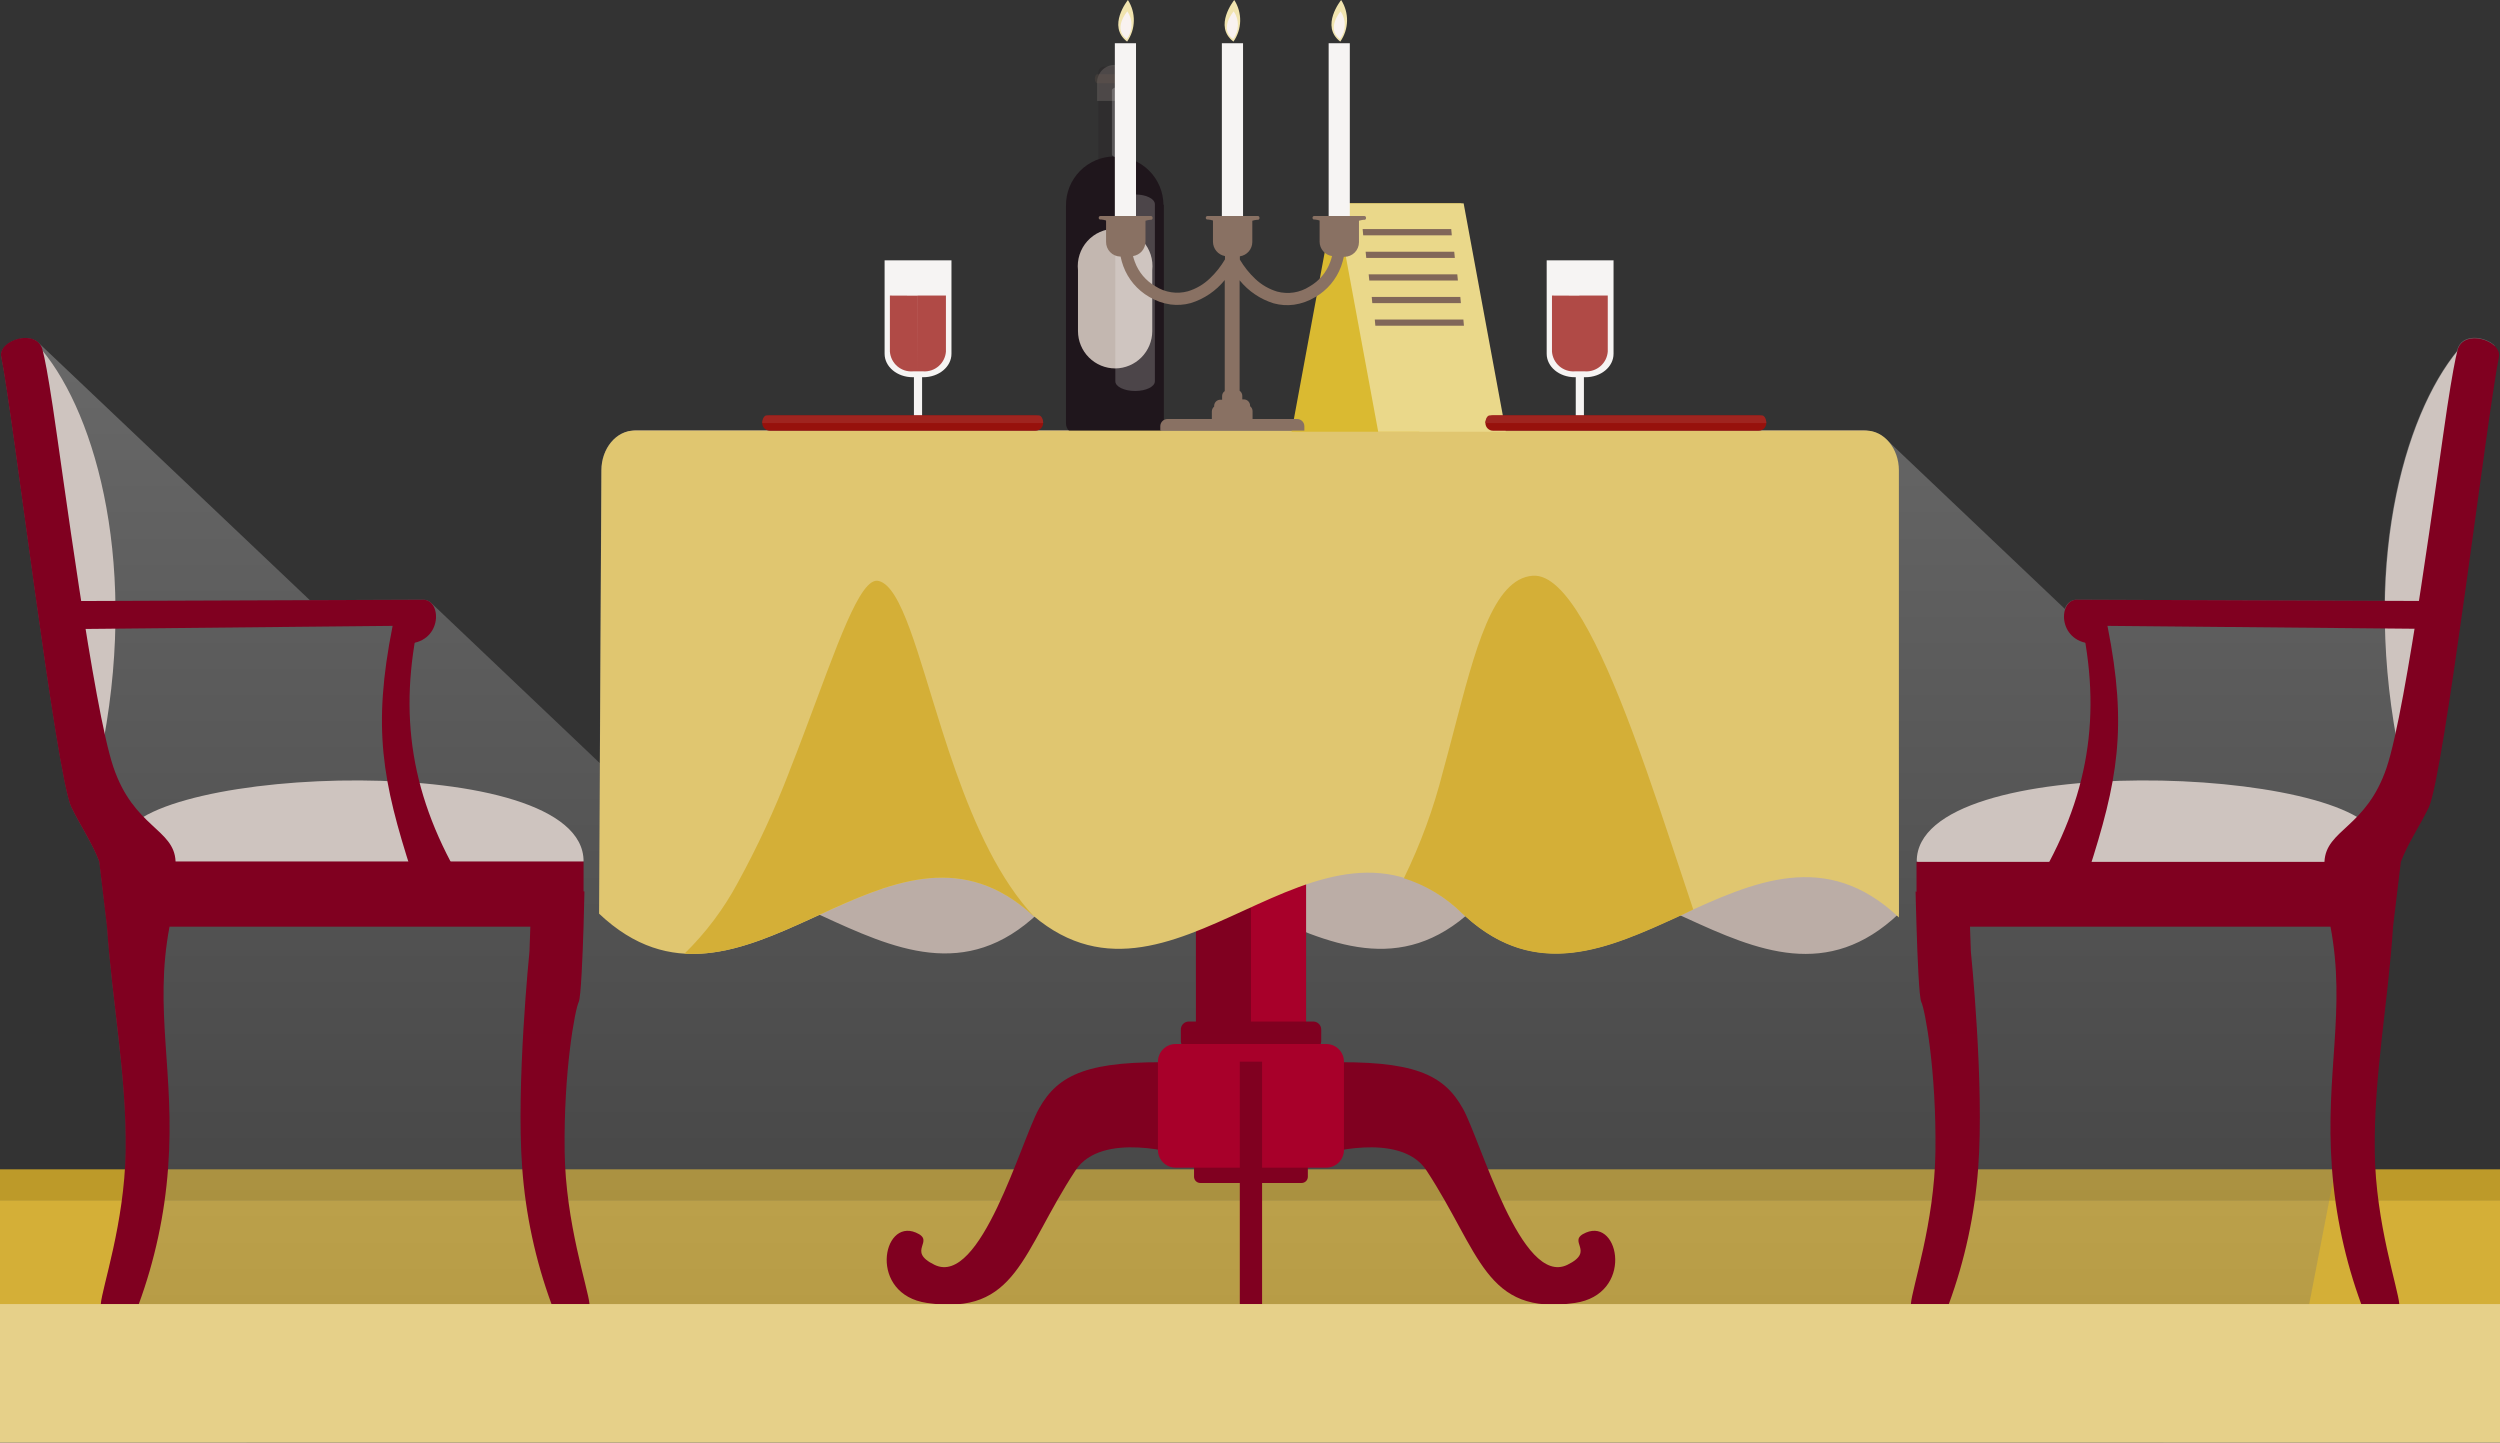 <svg width="889" height="513" viewBox="0 0 889 513" fill="none" xmlns="http://www.w3.org/2000/svg">
<rect x="0" y="0" width="889" height="513" fill="#333333" stroke="none"/>
<path fill-rule="evenodd" clip-rule="evenodd" d="M-102 474.932H1005V426.757H-102V474.932Z" fill="#D4AF37"/>
<path fill-rule="evenodd" clip-rule="evenodd" d="M-102 415.815H1005V426.757H-102V415.815Z" fill="#BD9A29"/>
<path fill-rule="evenodd" clip-rule="evenodd" d="M761.5 518.5L818.5 477.5L887.06 122.842C883.54 119.519 875.459 118.412 873.776 124.392L873.643 124.88C860.116 141.447 848.647 173.077 847.895 213.677L738.169 213.256C737.261 213.335 736.4 213.693 735.702 214.279C735.005 214.866 734.506 215.654 734.272 216.535L670.686 156.155C668.75 154.254 666.159 153.168 663.446 153.12H225.539C219.096 153.12 213.827 159.477 213.827 167.252L213.274 271.355L153.296 214.364C152.598 213.703 151.688 213.311 150.728 213.256L110.168 213.412L13.615 121.823L13.482 121.69C9.187 118.08 -0.51 122 0.508 126.962C4.715 147.716 19.991 275.696 25.438 287.103C28.67 293.748 32.833 299.862 35.357 306.44L38.124 329.476C39.895 356.897 45.01 382.324 44.766 409.524C44.434 434.974 36.441 457.943 35.91 463.835L105.053 529.376H1005L761.5 518.5Z" fill="url(#paint0_linear_8_71)" fill-opacity="0.28"/>
<path fill-rule="evenodd" clip-rule="evenodd" d="M214.425 167.252V326.242C266.033 277.225 317.642 373.73 369.25 324.713C420.858 275.696 472.334 371.604 523.765 323.451C574.266 281.499 624.768 372.844 675.247 324.891L674.406 167.252C674.406 159.477 669.158 153.12 662.716 153.12H226.093C219.672 153.12 214.425 159.477 214.425 167.252Z" fill="#BBADA6"/>
<path fill-rule="evenodd" clip-rule="evenodd" d="M426.814 410.964H462.858C463.445 410.964 464.008 411.197 464.423 411.613C464.839 412.028 465.072 412.591 465.072 413.179V418.451C465.072 419.038 464.839 419.601 464.423 420.017C464.008 420.432 463.445 420.666 462.858 420.666H426.814C426.227 420.666 425.664 420.432 425.248 420.017C424.833 419.601 424.6 419.038 424.6 418.451V413.179C424.6 412.591 424.833 412.028 425.248 411.613C425.664 411.197 426.227 410.964 426.814 410.964Z" fill="#800020"/>
<path fill-rule="evenodd" clip-rule="evenodd" d="M418.866 377.811C387.205 377.013 376.335 381.842 369.427 394.29C363.073 405.741 348.704 457.727 332.32 449.775C321.981 444.747 332.985 441.38 325.678 438.301C313.634 433.229 308.741 460.296 329.641 463.33C361.634 467.96 363.316 445.345 382.445 416.196C391.833 401.887 420.083 410.636 420.083 410.636L418.866 377.811Z" fill="#800020"/>
<path fill-rule="evenodd" clip-rule="evenodd" d="M470.806 377.811C502.466 377.013 513.359 381.842 520.245 394.29C526.599 405.741 540.968 457.727 557.351 449.775C567.691 444.747 556.687 441.38 563.993 438.301C576.06 433.229 580.93 460.296 560.03 463.33C528.038 467.96 526.377 445.345 507.248 416.196C497.839 401.887 469.61 410.636 469.61 410.636L470.806 377.811Z" fill="#800020"/>
<path fill-rule="evenodd" clip-rule="evenodd" d="M425.264 407.265H464.43V173.232H425.264V407.265Z" fill="#800020"/>
<path fill-rule="evenodd" clip-rule="evenodd" d="M444.836 173.232H464.43V386.134H444.836V173.232Z" fill="#A8002A"/>
<path fill-rule="evenodd" clip-rule="evenodd" d="M422.718 363.254H466.998C467.748 363.259 468.465 363.56 468.995 364.09C469.526 364.621 469.826 365.339 469.832 366.089V370.231C469.826 370.981 469.526 371.699 468.995 372.229C468.465 372.76 467.748 373.06 466.998 373.066H422.718C421.97 373.06 421.255 372.759 420.728 372.228C420.202 371.697 419.906 370.979 419.906 370.231V366.133C419.9 365.759 419.969 365.387 420.107 365.04C420.245 364.692 420.451 364.375 420.713 364.108C420.974 363.84 421.286 363.627 421.63 363.48C421.974 363.333 422.344 363.257 422.718 363.254Z" fill="#800020"/>
<path fill-rule="evenodd" clip-rule="evenodd" d="M418.024 371.25H471.647C473.307 371.256 474.898 371.918 476.071 373.092C477.245 374.266 477.907 375.857 477.913 377.518V408.948C477.907 410.609 477.245 412.2 476.071 413.374C474.898 414.549 473.307 415.211 471.647 415.217H418.024C416.364 415.211 414.774 414.549 413.6 413.374C412.427 412.2 411.765 410.609 411.759 408.948V377.518C411.765 375.857 412.427 374.266 413.6 373.092C414.774 371.918 416.364 371.256 418.024 371.25Z" fill="#A8002A"/>
<path d="M413.729 72.828C413.691 68.228 411.828 63.832 408.55 60.607C405.272 57.381 400.847 55.591 396.25 55.629C391.652 55.667 387.258 57.531 384.034 60.81C380.81 64.09 379.02 68.516 379.058 73.116V150.617C379.075 151.616 379.484 152.568 380.196 153.268C380.909 153.969 381.867 154.361 382.866 154.361H409.921C410.427 154.378 410.931 154.295 411.404 154.116C411.877 153.936 412.31 153.665 412.676 153.316C413.043 152.968 413.337 152.549 413.541 152.086C413.744 151.623 413.853 151.123 413.862 150.617V73.448C413.874 73.242 413.874 73.034 413.862 72.828H413.729Z" fill="#1F161C"/>
<path d="M400.29 23.722H392.541C392.013 23.722 391.506 23.932 391.132 24.306C390.759 24.68 390.549 25.187 390.549 25.716V58.276C390.549 58.804 390.759 59.311 391.132 59.685C391.506 60.059 392.013 60.269 392.541 60.269H400.29C400.819 60.269 401.326 60.059 401.699 59.685C402.073 59.311 402.283 58.804 402.283 58.276V25.716C402.277 25.189 402.065 24.685 401.693 24.312C401.32 23.94 400.817 23.728 400.29 23.722Z" fill="#1F161C" fill-opacity="0.2"/>
<path d="M402.571 35.882H390.15V29.68C390.099 28.833 390.223 27.985 390.512 27.187C390.801 26.389 391.25 25.659 391.832 25.041C392.414 24.424 393.115 23.932 393.894 23.595C394.673 23.259 395.512 23.085 396.36 23.085C397.209 23.085 398.048 23.259 398.827 23.595C399.605 23.932 400.307 24.424 400.889 25.041C401.47 25.659 401.92 26.389 402.209 27.187C402.498 27.985 402.621 28.833 402.571 29.68V35.882Z" fill="#C3B7B0" fill-opacity="0.2"/>
<path d="M403.102 28.019C403.102 28.905 402.681 29.614 402.216 29.614H390.216C389.729 29.614 389.331 28.905 389.331 28.019C389.331 27.133 389.729 26.402 390.216 26.402H402.216C402.792 26.402 403.102 27.111 403.102 28.019Z" fill="#7B5F50" fill-opacity="0.2"/>
<path d="M396.615 131.015C393.092 131.015 389.713 129.615 387.222 127.122C384.731 124.63 383.331 121.25 383.331 117.725V96.063C383.13 94.208 383.321 92.331 383.893 90.555C384.465 88.778 385.405 87.142 386.651 85.754C387.897 84.365 389.421 83.254 391.124 82.493C392.828 81.733 394.672 81.34 396.537 81.34C398.403 81.34 400.247 81.733 401.951 82.493C403.654 83.254 405.178 84.365 406.424 85.754C407.67 87.142 408.61 88.778 409.182 90.555C409.754 92.331 409.945 94.208 409.744 96.063V117.792C409.727 121.278 408.341 124.618 405.885 127.092C403.429 129.565 400.1 130.974 396.615 131.015Z" fill="#C3B7B0"/>
<path d="M410.674 135.578C410.674 137.505 407.53 139.033 403.655 139.033C399.781 139.033 396.615 137.505 396.615 135.578V72.606C396.615 70.702 399.759 69.151 403.655 69.151C407.552 69.151 410.674 70.702 410.674 72.606V135.578Z" fill="white" fill-opacity="0.2"/>
<path d="M401.375 54.909C401.375 55.618 400.025 56.171 398.386 56.171C396.748 56.171 395.397 55.618 395.397 54.909V32.117C395.397 31.43 396.726 30.854 398.386 30.854C400.047 30.854 401.375 31.43 401.375 32.117V54.909Z" fill="white" fill-opacity="0.2"/>
<path fill-rule="evenodd" clip-rule="evenodd" d="M675.247 167.252V326.242C623.484 277.225 571.72 373.73 519.957 324.713C468.194 275.696 416.541 371.604 364.977 323.451C314.343 281.499 263.686 372.844 213.03 324.891L213.871 167.252C213.871 159.477 219.141 153.12 225.583 153.12H663.535C669.978 153.12 675.247 159.477 675.247 167.252Z" fill="#E0C670"/>
<path fill-rule="evenodd" clip-rule="evenodd" d="M440.873 463.724H448.799V377.518H440.873V463.724Z" fill="#800020"/>
<path fill-rule="evenodd" clip-rule="evenodd" d="M878.802 141.182C879.51 138.502 875.968 122.399 875.968 122.399C856.33 143.84 840.013 196.733 852.278 263.27L878.802 141.182Z" fill="#CEC4BF"/>
<path fill-rule="evenodd" clip-rule="evenodd" d="M845.592 298.51C838.95 272.241 681.357 266.216 681.601 306.329L695.593 314.414L832.861 314.768L845.57 298.51H845.592Z" fill="#CEC4BF"/>
<path fill-rule="evenodd" clip-rule="evenodd" d="M681.18 316.983C681.18 316.983 681.291 322.476 681.513 329.365C681.845 340.285 682.42 354.726 683.217 356.321C684.524 358.934 688.597 380.818 688.243 409.48C687.911 434.93 679.918 457.899 679.498 463.791H692.981C698.714 448.173 702.238 431.832 703.453 415.239C705.667 385.536 700.841 338.38 700.841 338.38L700.531 329.52H828.721C834.367 359.289 826.729 381.66 829.231 415.327C830.445 431.92 833.97 448.262 839.703 463.879H853.208C852.765 457.988 844.795 435.085 844.463 409.569C844.109 382.369 849.201 356.941 850.972 329.52L853.74 306.484C856.264 299.839 860.382 293.881 863.658 287.148C869.105 275.741 884.381 147.76 888.61 127.006C889.806 121.114 875.99 116.684 873.887 124.547C873.09 127.582 871.983 133.407 870.234 144.792C866.913 166.698 855.776 251.885 848.714 272.861C841.474 294.457 827.083 294.878 826.574 306.484H681.513V317.138L681.18 316.983Z" fill="#800020"/>
<path fill-rule="evenodd" clip-rule="evenodd" d="M868.529 213.744L738.279 213.257C747.357 248.12 744.744 277.712 727.054 309.585L742.552 310.316C753.047 277.734 756.656 258.995 749.416 222.559L864.987 223.645L868.44 213.744H868.529Z" fill="#800020"/>
<path fill-rule="evenodd" clip-rule="evenodd" d="M749.46 215.804C748.995 215.516 738.279 213.257 738.279 213.257C731.637 213.699 731.77 229.116 744.921 228.894L749.46 215.804Z" fill="#800020"/>
<path fill-rule="evenodd" clip-rule="evenodd" d="M10.272 141.182C9.563 138.502 13.128 122.399 13.128 122.399C32.766 143.84 49.105 196.733 36.84 263.27L10.272 141.182Z" fill="#CEC4BF"/>
<path fill-rule="evenodd" clip-rule="evenodd" d="M43.504 298.51C50.146 272.241 207.739 266.216 207.517 306.329L193.503 314.525L56.235 314.879L43.504 298.51Z" fill="#CEC4BF"/>
<path fill-rule="evenodd" clip-rule="evenodd" d="M207.827 316.983C207.827 316.983 207.717 322.476 207.517 329.365C207.163 340.285 206.587 354.726 205.79 356.321C204.484 358.935 200.41 380.818 200.787 409.48C201.119 434.93 209.089 457.899 209.643 463.791H196.137C190.405 448.174 186.887 431.832 185.687 415.239C183.473 385.536 188.278 338.38 188.278 338.38L188.588 329.52H60.286C54.641 359.289 62.301 381.66 59.777 415.327C58.562 431.92 55.037 448.262 49.305 463.879H35.822C36.242 457.988 44.235 435.085 44.678 409.569C45.032 382.369 39.917 356.941 38.035 329.52L35.268 306.329C32.744 299.684 28.626 293.726 25.349 286.993C19.903 275.586 4.626 147.605 0.42 126.851C-0.798 120.959 13.04 116.529 15.121 124.392C15.94 127.427 17.047 133.252 18.774 144.637C22.117 166.543 33.231 251.73 40.294 272.706C47.556 294.302 61.947 294.723 62.434 306.329H207.517V316.983H207.827Z" fill="#800020"/>
<path fill-rule="evenodd" clip-rule="evenodd" d="M20.479 213.744L150.728 213.257C141.673 248.12 144.263 277.712 161.953 309.585L146.455 310.316C135.961 277.734 132.374 258.995 139.614 222.559L23.932 223.711L20.479 213.744Z" fill="#800020"/>
<path fill-rule="evenodd" clip-rule="evenodd" d="M139.547 215.804C140.012 215.516 150.728 213.257 150.728 213.257C157.37 213.699 157.237 229.116 144.086 228.894L139.547 215.804Z" fill="#800020"/>
<path fill-rule="evenodd" clip-rule="evenodd" d="M-102 583H1005V463.724H-102V583Z" fill="#E6D089"/>
<path fill-rule="evenodd" clip-rule="evenodd" d="M280.69 274.367C275.465 287.95 269.333 301.167 262.336 313.926C257.341 323.247 250.949 331.747 243.384 339.133C259.391 340.107 275.398 332.621 291.406 325.289C315.915 314.059 340.424 303.14 364.91 323.451C365.885 324.359 366.859 325.223 367.811 326.02C355.457 312.93 346.756 293.637 339.914 274.367C338.165 269.472 336.549 264.555 335.021 259.749C326.365 232.549 320.608 208.605 312.461 206.589C305.819 204.84 297.494 230.112 286.291 259.749C284.498 264.533 282.616 269.45 280.668 274.367H280.69Z" fill="#D4AF37"/>
<path fill-rule="evenodd" clip-rule="evenodd" d="M513.116 274.367C509.802 287.461 505.142 300.176 499.212 312.31C507.029 314.759 514.143 319.051 519.957 324.824C520.333 325.201 520.732 325.555 521.13 325.909C546.591 348.945 572.052 337.294 597.535 325.621L602.118 323.407C597.137 308.633 591.558 291.223 585.624 274.367C583.897 269.428 582.126 264.533 580.333 259.749C568.886 229.226 556.532 203.909 545.064 204.729C530.85 205.748 524.451 231.308 517.012 259.749C515.75 264.577 514.466 269.494 513.116 274.367Z" fill="#D4AF37"/>
<path d="M519.669 72.296H474.282L459.271 153.519H504.658L519.669 72.296Z" fill="#DABA31"/>
<path d="M475.079 72.296H520.466L535.477 153.519H490.09L475.079 72.296Z" fill="#EAD88A"/>
<path d="M516.26 83.681H484.754L484.555 81.466H516.06L516.26 83.681Z" fill="#816759"/>
<path d="M517.344 91.722H485.839L485.618 89.507H517.123L517.344 91.722Z" fill="#816759"/>
<path d="M518.429 99.762H486.924L486.703 97.547H518.208L518.429 99.762Z" fill="#816759"/>
<path d="M519.492 107.802H487.987L487.787 105.587H519.293L519.492 107.802Z" fill="#816759"/>
<path d="M520.577 115.842H489.072L488.872 113.628H520.377L520.577 115.842Z" fill="#816759"/>
<path d="M327.892 150.019H324.992V129.487H327.892V150.019Z" fill="#F6F4F3"/>
<path d="M314.033 152.81H338.852L326.453 148.07L314.033 152.81Z" fill="#F6F4F3"/>
<path d="M328.357 134.138H324.549C319.036 134.138 314.564 130.417 314.564 125.81V92.585H338.342V125.81C338.342 130.417 333.87 134.138 328.357 134.138Z" fill="#F6F4F3"/>
<path d="M326.298 105.144V132.056H324.616C322.602 132.209 320.609 131.555 319.077 130.238C317.545 128.921 316.599 127.049 316.446 125.035V105.1L326.298 105.144ZM326.298 132.056H328.291C330.29 132.184 332.26 131.519 333.772 130.205C335.285 128.891 336.219 127.033 336.372 125.035V105.1H326.276L326.298 132.056Z" fill="#B04A46"/>
<path d="M563.241 150.019H560.34V129.487H563.241V150.019Z" fill="#F6F4F3"/>
<path d="M549.381 152.81H574.2L561.779 148.07L549.381 152.81Z" fill="#F6F4F3"/>
<path d="M563.683 134.138H559.986C554.473 134.138 550.001 130.417 550.001 125.81V92.585H573.779V125.81C573.779 130.417 569.351 134.138 563.794 134.138H563.683Z" fill="#F6F4F3"/>
<path d="M561.624 105.144V132.056H559.986C557.983 132.19 556.008 131.528 554.49 130.213C552.973 128.898 552.036 127.037 551.883 125.035V105.1L561.624 105.144ZM561.624 132.056H563.617C565.62 132.19 567.595 131.528 569.112 130.213C570.63 128.898 571.567 127.037 571.72 125.035V105.1H561.624V132.056Z" fill="#B04A46"/>
<path d="M625.365 153.165H530.938C530.216 153.165 529.523 152.878 529.013 152.367C528.502 151.856 528.215 151.163 528.215 150.44C528.215 149.718 528.502 149.025 529.013 148.514C529.523 148.003 530.216 147.716 530.938 147.716H625.365C626.088 147.716 626.78 148.003 627.291 148.514C627.802 149.025 628.089 149.718 628.089 150.44C628.089 151.163 627.802 151.856 627.291 152.367C626.78 152.878 626.088 153.165 625.365 153.165Z" fill="#97110C"/>
<path d="M626.539 147.716H529.765C528.901 147.716 528.215 148.934 528.215 150.44H628.089C628.089 148.934 627.402 147.716 626.539 147.716Z" fill="#9F241F"/>
<path d="M368.209 153.165H273.782C273.06 153.165 272.367 152.878 271.857 152.367C271.346 151.856 271.059 151.163 271.059 150.44C271.059 149.718 271.346 149.025 271.857 148.514C272.367 148.003 273.06 147.716 273.782 147.716H368.209C368.932 147.716 369.624 148.003 370.135 148.514C370.646 149.025 370.933 149.718 370.933 150.44C370.933 151.163 370.646 151.856 370.135 152.367C369.624 152.878 368.932 153.165 368.209 153.165Z" fill="#97110C"/>
<path d="M369.405 147.716H272.609C271.767 147.716 271.059 148.934 271.059 150.44H370.955C370.955 148.934 370.246 147.716 369.405 147.716Z" fill="#9F241F"/>
<path d="M479.994 77.59H472.467V15.372H479.994V77.59Z" fill="#F6F4F3"/>
<path d="M442.024 77.59H434.496V15.372H442.024V77.59Z" fill="#F6F4F3"/>
<path d="M400.799 14.796C402.308 12.636 403.141 10.076 403.192 7.442C403.244 4.807 402.511 2.217 401.087 0C401.087 0 393.56 9.303 400.799 14.796Z" fill="#F1E4AF"/>
<path d="M400.689 13.91C401.755 12.493 402.349 10.776 402.385 9.003C402.42 7.229 401.897 5.49 400.888 4.031C400.888 4.031 395.508 10.233 400.689 13.91Z" fill="#F9F2F0"/>
<path d="M438.615 14.796C440.123 12.636 440.956 10.076 441.007 7.442C441.059 4.807 440.326 2.217 438.902 0C438.902 0 431.375 9.303 438.615 14.796Z" fill="#F1E4AF"/>
<path d="M438.504 13.91C439.571 12.493 440.164 10.776 440.2 9.003C440.235 7.229 439.712 5.49 438.703 4.031C438.703 4.031 433.323 10.233 438.504 13.91Z" fill="#F9F2F0"/>
<path d="M476.607 14.796C478.119 12.638 478.956 10.08 479.011 7.445C479.066 4.811 478.337 2.219 476.917 0C476.917 0 469.367 9.303 476.607 14.796Z" fill="#F1E4AF"/>
<path d="M476.496 13.91C477.569 12.497 478.168 10.781 478.208 9.007C478.248 7.232 477.726 5.491 476.717 4.031C476.717 4.031 471.426 10.233 476.496 13.91Z" fill="#F9F2F0"/>
<path d="M403.965 77.59H396.438V15.372H403.965V77.59Z" fill="#F6F4F3"/>
<path d="M485.153 76.815H467.308C467.155 76.815 467.009 76.876 466.901 76.984C466.793 77.091 466.732 77.238 466.732 77.391V77.524C466.738 77.672 466.801 77.813 466.909 77.917C467.016 78.02 467.159 78.078 467.308 78.077H467.662C468.204 78.13 468.738 78.242 469.256 78.41V85.963C469.26 87.202 469.709 88.399 470.522 89.335C471.335 90.27 472.458 90.882 473.684 91.057C473.485 91.766 473.286 92.475 473.042 93.117C471.707 96.833 469.083 99.945 465.647 101.888C463.96 102.975 462.064 103.696 460.081 104.005C458.098 104.314 456.073 104.204 454.135 103.682C451.217 102.802 448.547 101.246 446.341 99.142C444.215 97.135 442.381 94.838 440.895 92.32V91.146C442.122 90.97 443.244 90.359 444.057 89.423C444.87 88.488 445.319 87.291 445.323 86.051V78.498C445.848 78.328 446.39 78.217 446.939 78.166H447.293C447.442 78.166 447.585 78.109 447.693 78.005C447.8 77.902 447.863 77.761 447.869 77.612V77.391C447.869 77.238 447.808 77.091 447.7 76.984C447.592 76.876 447.446 76.815 447.293 76.815H429.36C429.207 76.815 429.061 76.876 428.953 76.984C428.845 77.091 428.784 77.238 428.784 77.391V77.524C428.79 77.672 428.853 77.813 428.961 77.917C429.068 78.02 429.211 78.078 429.36 78.077H429.714C430.263 78.13 430.805 78.242 431.33 78.41V85.963C431.337 87.177 431.767 88.351 432.548 89.282C433.328 90.212 434.409 90.84 435.604 91.057V92.231C434.132 94.754 432.305 97.051 430.179 99.053C427.974 101.158 425.304 102.713 422.386 103.594C420.448 104.117 418.422 104.228 416.439 103.919C414.456 103.61 412.56 102.888 410.873 101.8C407.479 99.866 404.881 96.789 403.545 93.117C403.291 92.443 403.077 91.755 402.903 91.057C404.127 90.877 405.247 90.264 406.059 89.33C406.872 88.395 407.323 87.201 407.331 85.963V78.498C407.856 78.33 408.398 78.219 408.947 78.166H409.301C409.448 78.166 409.589 78.108 409.693 78.004C409.796 77.9 409.855 77.759 409.855 77.612V77.391C409.855 77.242 409.797 77.099 409.694 76.991C409.591 76.884 409.45 76.821 409.301 76.815H391.279C391.127 76.815 390.98 76.876 390.872 76.984C390.764 77.091 390.704 77.238 390.704 77.391V77.524C390.709 77.672 390.772 77.813 390.88 77.917C390.987 78.02 391.13 78.078 391.279 78.077H391.722C392.264 78.13 392.798 78.242 393.316 78.41V85.963C393.292 87.33 393.809 88.651 394.755 89.638C395.7 90.626 396.998 91.199 398.364 91.234H398.475C398.723 92.416 399.056 93.578 399.471 94.712C401.17 99.287 404.411 103.126 408.637 105.565C410.949 106.96 413.515 107.878 416.187 108.267C418.608 108.592 421.07 108.426 423.427 107.78C428.181 106.312 432.39 103.458 435.515 99.585V139.077C435.23 139.267 434.996 139.523 434.834 139.825C434.672 140.126 434.586 140.463 434.585 140.805V142.134H433.965C433.378 142.134 432.815 142.367 432.4 142.783C431.984 143.198 431.751 143.762 431.751 144.349V144.593C431.497 144.799 431.292 145.059 431.15 145.354C431.009 145.648 430.934 145.971 430.932 146.298V149.576H445.412V146.187C445.408 145.847 445.326 145.513 445.173 145.209C445.019 144.906 444.798 144.642 444.526 144.438V144.238C444.526 143.651 444.293 143.087 443.877 142.672C443.462 142.257 442.899 142.023 442.312 142.023H441.758V140.694C441.747 140.349 441.655 140.01 441.49 139.706C441.325 139.402 441.091 139.142 440.806 138.945V99.673C443.944 103.544 448.159 106.396 452.917 107.869C455.273 108.515 457.735 108.681 460.157 108.356C462.827 107.963 465.393 107.044 467.707 105.654C471.932 103.214 475.174 99.376 476.872 94.8C477.277 93.663 477.61 92.502 477.869 91.323H478.068C479.442 91.323 480.76 90.777 481.731 89.805C482.703 88.833 483.249 87.514 483.249 86.14V78.498C483.767 78.33 484.301 78.219 484.843 78.166H485.197C485.344 78.166 485.485 78.108 485.589 78.004C485.692 77.9 485.751 77.759 485.751 77.612V77.391C485.751 77.242 485.693 77.099 485.59 76.991C485.487 76.884 485.346 76.821 485.197 76.815H485.153Z" fill="#897163"/>
<path d="M463.832 153.12H412.6V151.57C412.6 150.892 412.868 150.242 413.344 149.761C413.821 149.28 414.469 149.006 415.146 149H461.286C461.963 149.006 462.611 149.28 463.088 149.761C463.564 150.242 463.832 150.892 463.832 151.57V153.12Z" fill="#897163"/>
<defs>
<linearGradient id="paint0_linear_8_71" x1="626.916" y1="81.164" x2="626.916" y2="743.185" gradientUnits="userSpaceOnUse">
<stop stop-color="white"/>
<stop offset="1"/>
</linearGradient>
</defs>
</svg>

